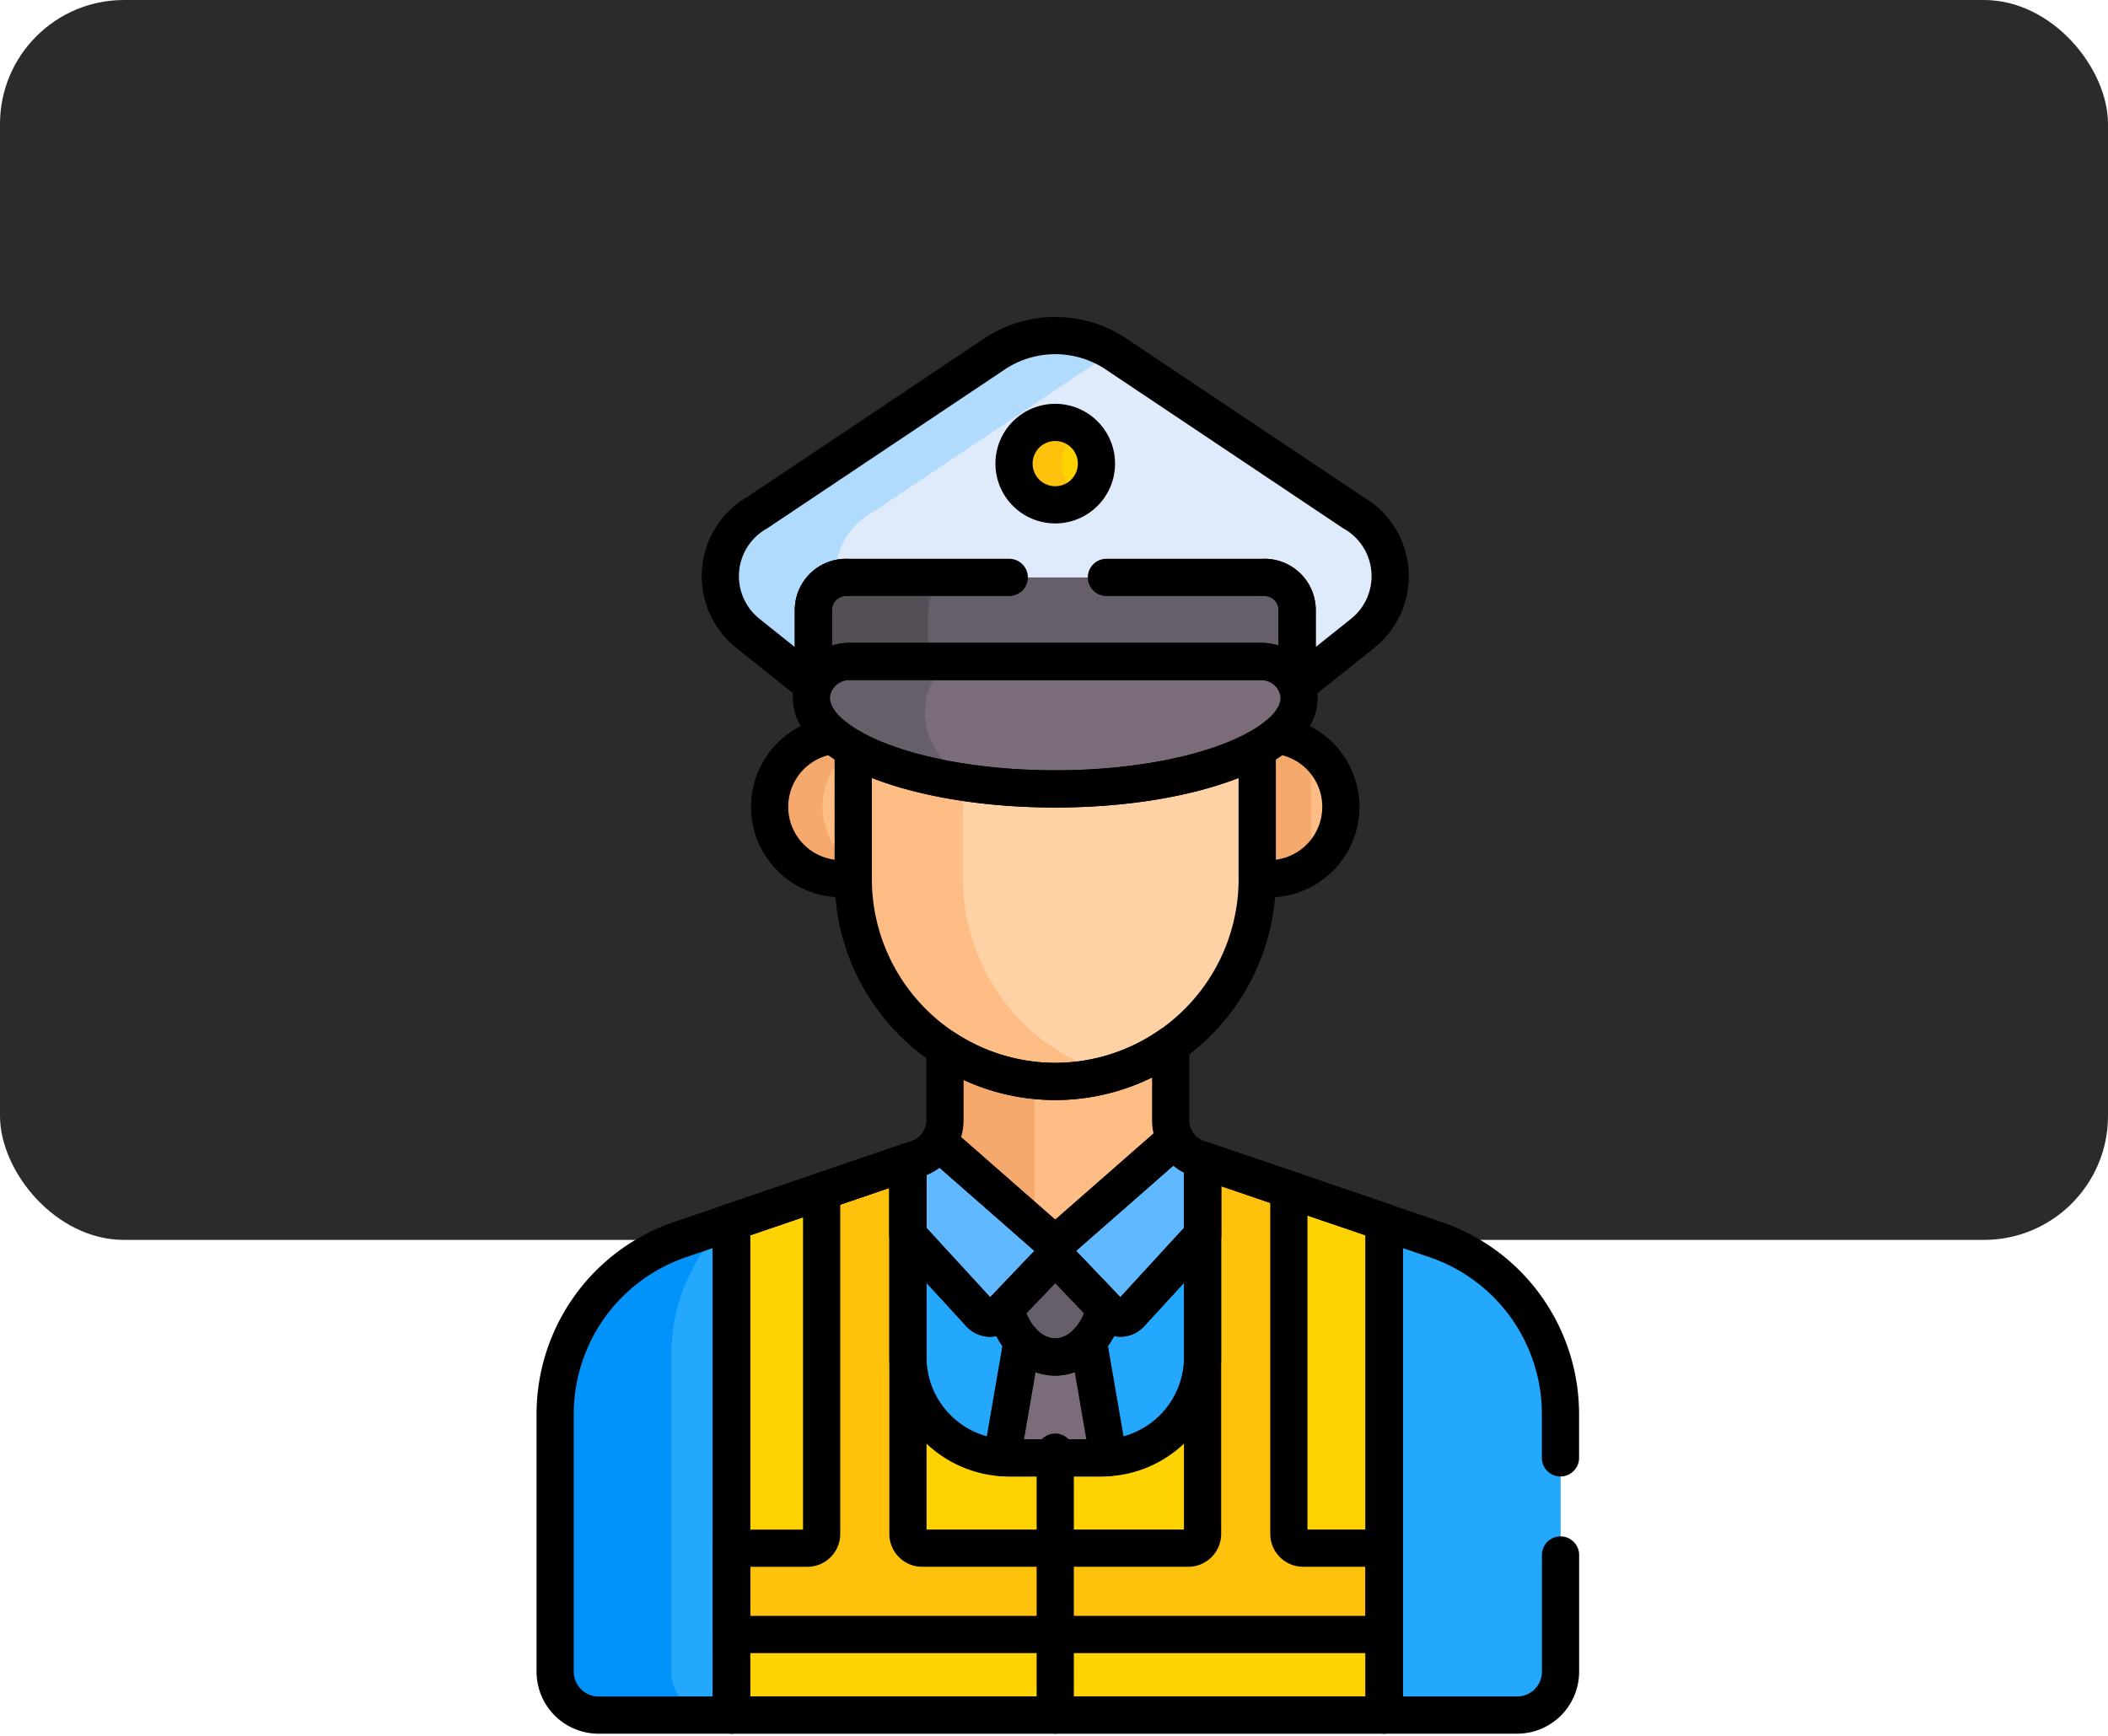 <svg xmlns="http://www.w3.org/2000/svg" xmlns:xlink="http://www.w3.org/1999/xlink" width="170" height="140" viewBox="0 0 170 140">
  <defs>
    <clipPath id="clip-path">
      <path id="path7707" d="M0-682.665H114.616v114.616H0Z" transform="translate(0 682.665)"/>
    </clipPath>
  </defs>
  <g id="Grupo_1060124" data-name="Grupo 1060124" transform="translate(-205 -2080)">
    <rect id="Rectángulo_369494" data-name="Rectángulo 369494" width="170" height="100" rx="10" transform="translate(205 2080)" fill="#2b2b2d"/>
    <rect id="Rectángulo_369495" data-name="Rectángulo 369495" width="170" height="140" rx="10" transform="translate(205 2080)" fill="none"/>
    <g id="g7701" transform="translate(233 2105.384)">
      <g id="g7703" transform="translate(0 0)">
        <g id="g7705" clip-path="url(#clip-path)">
          <g id="g7711" transform="translate(44.691 68.185)">
            <path id="path7713" d="M0-79.952a8.495,8.495,0,0,0,8.495,8.5h7.824a8.495,8.495,0,0,0,8.495-8.5V-95.907l-.517-.176v6.054l-5.819,6.339a1.1,1.1,0,0,1-1.6.015l-4.158-4.357a1.089,1.089,0,0,1-.3-.779h0a1.09,1.09,0,0,1-.3.779L7.956-83.676a1.1,1.1,0,0,1-1.6-.015L.536-90.03V-95.8L.424-95.9,0-95.759Z" transform="translate(0 96.084)" fill="#23a8fe"/>
          </g>
          <g id="g7715" transform="translate(52.819 82.324)">
            <path id="path7717" d="M-2.688-51.147H4.8c.182,0,.362-.008.541-.02l-1.619-10.3a3.608,3.608,0,0,1-2.669,1.29,3.608,3.608,0,0,1-2.669-1.29l-1.619,10.3c.18.012.36.02.542.02" transform="translate(3.231 61.467)" fill="#7b6c79"/>
          </g>
          <g id="g7719" transform="translate(16.779 73.18)">
            <path id="path7721" d="M-70.448,0l-4.144,1.413a14.869,14.869,0,0,0-10.07,14.073V36.262a3.5,3.5,0,0,0,3.5,3.5h11.391Z" transform="translate(84.662)" fill="#23a8fe"/>
          </g>
          <g id="g7723" transform="translate(16.779 73.346)">
            <path id="path7725" d="M-46.38-178.894v-25.57a14.86,14.86,0,0,1,4.37-10.525l-3.658,1.247a14.868,14.868,0,0,0-10.07,14.073v20.776a3.5,3.5,0,0,0,3.5,3.5h9.358a3.5,3.5,0,0,1-3.5-3.5" transform="translate(55.739 214.99)" fill="#0193fa"/>
          </g>
          <g id="g7727" transform="translate(82.966 73.18)">
            <path id="path7729" d="M-23.867-7l-4.144-1.413-.672,39.757h11.391a3.5,3.5,0,0,0,3.5-3.5V7.07A14.869,14.869,0,0,0-23.867-7" transform="translate(28.683 8.416)" fill="#23a8fe"/>
          </g>
          <g id="g7731" transform="translate(30.993 68.185)">
            <path id="path7733" d="M-188.306,0V15.876a8.135,8.135,0,0,1-8.135,8.135h-7.492a8.135,8.135,0,0,1-8.134-8.135V.142L-226.3,4.995V44.752h52.644V4.995Z" transform="translate(226.301)" fill="#ffd301"/>
          </g>
          <g id="g7735" transform="translate(73.172 33.705)">
            <path id="path7737" d="M-8.02,0A10.593,10.593,0,0,1-9.639,1.083V11.706A5.986,5.986,0,0,0-2.669,5.985,6.226,6.226,0,0,0-8.02,0" transform="translate(9.639)" fill="#ffbd86"/>
          </g>
          <g id="g7739" transform="translate(73.172 33.705)">
            <path id="path7741" d="M-22.605-6.159A5.9,5.9,0,0,0-25.548-7.4a10.566,10.566,0,0,1-1.618,1.083V4.3A6.061,6.061,0,0,0-22.605,3.2Z" transform="translate(27.167 7.401)" fill="#f6a96c"/>
          </g>
          <g id="g7743" transform="translate(34.073 33.705)">
            <path id="path7745" d="M-26.521,0a6.226,6.226,0,0,0-5.351,5.985A5.986,5.986,0,0,0-24.9,11.706V1.083A10.571,10.571,0,0,1-26.521,0" transform="translate(31.872)" fill="#ffbd86"/>
          </g>
          <g id="g7747" transform="translate(34.073 33.705)">
            <path id="path7749" d="M-21.08-29.664A6.16,6.16,0,0,1-18.416-34.6a10.569,10.569,0,0,1-1.567-1.053,6.226,6.226,0,0,0-5.351,5.985,5.986,5.986,0,0,0,6.969,5.721v-.9a5.766,5.766,0,0,1-2.716-4.823" transform="translate(25.333 35.649)" fill="#f6a96c"/>
          </g>
          <g id="g7751" transform="translate(47.696 58.218)">
            <path id="path7753" d="M-46.65-88.764a1.09,1.09,0,0,1,.371-.8l9.313-8.836h0a3.263,3.263,0,0,1-.378-1.523v-6.749a16.169,16.169,0,0,1-9.308,2.946,16.158,16.158,0,0,1-8.892-2.664v6.466a3.264,3.264,0,0,1-.519,1.764l9.038,8.6a1.09,1.09,0,0,1,.371.8Z" transform="translate(56.063 106.674)" fill="#ffbd86"/>
          </g>
          <g id="g7755" transform="translate(47.696 58.501)">
            <path id="path7757" d="M-38.347-61.908v-9.916A16.181,16.181,0,0,1-45.565-74.4v6.466a3.262,3.262,0,0,1-.519,1.764l7.142,6.791a5.7,5.7,0,0,0,.6-2.53" transform="translate(46.084 74.4)" fill="#f6a96c"/>
          </g>
          <g id="g7759" transform="translate(30.094 1.679)">
            <path id="path7761" d="M-252.86-70.694-271.885-83.42a8.837,8.837,0,0,0-9.963,0l-19.025,12.726a5.9,5.9,0,0,0-.789,9.747l5.289,4.223h39.014l5.289-4.223a5.9,5.9,0,0,0-.789-9.747" transform="translate(303.88 84.958)" fill="#dfebfa"/>
          </g>
          <g id="g7763" transform="translate(30.094 1.68)">
            <path id="path7765" d="M-60.76-70.691l19.025-12.726c.117-.078.236-.152.355-.225a8.829,8.829,0,0,0-9.608.225L-70.013-70.691a5.9,5.9,0,0,0-.789,9.748l5.289,4.223h9.253l-5.289-4.223a5.9,5.9,0,0,1,.789-9.748" transform="translate(73.019 84.954)" fill="#b1dbfc"/>
          </g>
          <g id="g7767" transform="translate(53.784 8.685)">
            <path id="path7769" d="M-16.47,0a3.323,3.323,0,0,0-3.323,3.323A3.323,3.323,0,0,0-16.47,6.646a3.323,3.323,0,0,0,3.323-3.323A3.323,3.323,0,0,0-16.47,0" transform="translate(19.793)" fill="#ffd301"/>
          </g>
          <g id="g7771" transform="translate(53.784 8.685)">
            <path id="path7773" d="M-19.138-16.47a3.315,3.315,0,0,1,1.392-2.7,3.3,3.3,0,0,0-1.931-.622A3.323,3.323,0,0,0-23-16.47a3.323,3.323,0,0,0,3.323,3.323,3.3,3.3,0,0,0,1.931-.622,3.315,3.315,0,0,1-1.392-2.7" transform="translate(23 19.793)" fill="#ffc20c"/>
          </g>
          <g id="g7775" transform="translate(40.819 34.563)">
            <path id="path7777" d="M-80.728-16.015c-6.777,0-12.753-1.282-16.289-3.231V-8.262A16.336,16.336,0,0,0-80.728,8.026,16.336,16.336,0,0,0-64.44-8.262V-19.247c-3.535,1.95-9.511,3.231-16.289,3.231" transform="translate(97.017 19.247)" fill="#fed2a4"/>
          </g>
          <g id="g7779" transform="translate(40.819 34.564)">
            <path id="path7781" d="M-43.824-54.441v-8.3a27.5,27.5,0,0,1-8.842-2.685v10.985A16.336,16.336,0,0,0-36.378-38.152a16.157,16.157,0,0,0,4.421-.619,16.35,16.35,0,0,1-11.867-15.67" transform="translate(52.667 65.425)" fill="#ffbd86"/>
          </g>
          <g id="g7783" transform="translate(37.6 21.184)">
            <path id="path7785" d="M-.128-43.257A3.079,3.079,0,0,1,2.778-45.2H35.929a3.079,3.079,0,0,1,2.906,1.948c.01.026.017.053.026.079v-6.176a2.639,2.639,0,0,0-2.631-2.631H2.477A2.639,2.639,0,0,0-.153-49.354v6.176c.009-.026.016-.053.026-.079" transform="translate(0.153 51.985)" fill="#665e68"/>
          </g>
          <g id="g7787" transform="translate(37.6 21.184)">
            <path id="path7789" d="M-45.858-13.038a2.639,2.639,0,0,1,2.631-2.631H-52.48a2.639,2.639,0,0,0-2.631,2.631v6.177c.009-.026.016-.053.026-.079a3.079,3.079,0,0,1,2.906-1.948h6.321Z" transform="translate(55.111 15.669)" fill="#554e56"/>
          </g>
          <g id="g7791" transform="translate(37.334 27.853)">
            <path id="path7793" d="M-180.148,0H-213.3a3.126,3.126,0,0,0-3.2,3.043c0,4.113,8.87,7.459,19.773,7.459s19.773-3.346,19.773-7.459A3.126,3.126,0,0,0-180.148,0" transform="translate(216.497)" fill="#7b6c79"/>
          </g>
          <g id="g7795" transform="translate(37.334 27.852)">
            <path id="path7797" d="M-45.858-20.772c0-2.308,1.431-4.191,3.2-4.191h-9.253a3.126,3.126,0,0,0-3.2,3.043c0,3.18,5.3,5.9,12.748,6.972-2.2-1.656-3.5-3.663-3.5-5.824" transform="translate(55.111 24.963)" fill="#665e68"/>
          </g>
          <g id="g7799" transform="translate(52.871 75.457)">
            <path id="path7801" d="M-22.493-3.861a1.09,1.09,0,0,1-.3-.779h0a1.091,1.091,0,0,1-.3.779L-27.032-.2c.546,2.284,2.359,4.161,4.235,4.161s3.69-1.878,4.235-4.163Z" transform="translate(27.032 4.64)" fill="#665e68"/>
          </g>
          <g id="g7803" transform="translate(57.106 66.49)">
            <path id="path7805" d="M-22.109-69.9a1.1,1.1,0,0,0,1.6-.015l6.044-6.339-.224-6.054-.357-.122A3.269,3.269,0,0,1-16.883-84L-26.2-75.834a1.1,1.1,0,0,0-.07,1.581Z" transform="translate(26.57 83.998)" fill="#60b8fe"/>
          </g>
          <g id="g7807" transform="translate(45.003 66.731)">
            <path id="path7809" d="M0-37.212l6.044,6.338a1.1,1.1,0,0,0,1.6.015L11.8-35.215a1.1,1.1,0,0,0-.07-1.582L2.693-44.72A3.266,3.266,0,0,1,1-43.387l-.773.263Z" transform="translate(0 44.72)" fill="#60b8fe"/>
          </g>
          <g id="g7811" transform="translate(30.993 68.185)">
            <path id="path7813" d="M-260.911-155.093h-6.54a1.15,1.15,0,0,1-1.15-1.149v-27.77l-6.96-2.373v30.144a1.149,1.149,0,0,1-1.149,1.149h-21.463a1.149,1.149,0,0,1-1.149-1.149v-30l-6.96,2.373v27.629a1.149,1.149,0,0,1-1.15,1.149h-6.124v6.96h52.644Z" transform="translate(313.555 186.386)" fill="#ffc20c"/>
          </g>
          <g id="g7815" transform="translate(40.811 35.011)">
            <path id="path7817" d="M-80.727-16.015c-6.777,0-12.753-1.282-16.288-3.231V-8.71A16.336,16.336,0,0,0-80.727,7.579h0A16.336,16.336,0,0,0-64.439-8.71V-19.247C-67.974-17.3-73.95-16.015-80.727-16.015Z" transform="translate(97.016 19.247)" fill="none" stroke="#000" stroke-linecap="round" stroke-linejoin="round" stroke-miterlimit="10" stroke-width="3"/>
          </g>
          <g id="g7819" transform="translate(73.388 33.929)">
            <path id="path7821" d="M-8.02,0A10.582,10.582,0,0,1-9.639,1.083v10.4A5.8,5.8,0,0,0-2.893,5.761,5.8,5.8,0,0,0-8.02,0Z" transform="translate(9.639)" fill="none" stroke="#000" stroke-linecap="round" stroke-linejoin="round" stroke-miterlimit="10" stroke-width="3"/>
          </g>
          <g id="g7823" transform="translate(34.066 33.929)">
            <path id="path7825" d="M-25.411,0a5.8,5.8,0,0,0-5.127,5.761,5.8,5.8,0,0,0,6.746,5.721V1.083A10.571,10.571,0,0,1-25.411,0Z" transform="translate(30.539)" fill="none" stroke="#000" stroke-linecap="round" stroke-linejoin="round" stroke-miterlimit="10" stroke-width="3"/>
          </g>
          <g id="g7827" transform="translate(37.439 27.965)">
            <path id="path7829" d="M-194-9.652A3.079,3.079,0,0,0-196.9-11.6h-33.151a3.079,3.079,0,0,0-2.906,1.948,2.8,2.8,0,0,0-.18.984c0,4.057,8.8,7.347,19.661,7.347s19.661-3.289,19.661-7.347A2.8,2.8,0,0,0-194-9.652Z" transform="translate(233.138 11.6)" fill="none" stroke="#000" stroke-linecap="round" stroke-linejoin="round" stroke-miterlimit="10" stroke-width="3"/>
          </g>
          <g id="g7831" transform="translate(30.086 1.679)">
            <path id="path7833" d="M-217.523-96.669a2.638,2.638,0,0,1,2.631,2.631v6.1l5.289-4.223a5.9,5.9,0,0,0-.789-9.747l-19.025-12.726a8.837,8.837,0,0,0-9.963,0l-19.025,12.726a5.9,5.9,0,0,0-.789,9.747l5.289,4.223v-6.1a2.638,2.638,0,0,1,2.631-2.631" transform="translate(261.413 116.174)" fill="none" stroke="#000" stroke-linecap="round" stroke-linejoin="round" stroke-miterlimit="10" stroke-width="3"/>
          </g>
          <g id="g7835" transform="translate(53.777 8.685)">
            <path id="path7837" d="M-16.47,0a3.323,3.323,0,0,0-3.323,3.323A3.323,3.323,0,0,0-16.47,6.646a3.323,3.323,0,0,0,3.323-3.323A3.323,3.323,0,0,0-16.47,0Z" transform="translate(19.793)" fill="none" stroke="#000" stroke-linecap="round" stroke-linejoin="round" stroke-miterlimit="10" stroke-width="3"/>
          </g>
          <g id="g7839" transform="translate(30.986 68.185)">
            <path id="path7841" d="M-260.911-155.093h-6.54a1.149,1.149,0,0,1-1.149-1.15v-27.77l-6.96-2.373v30.144a1.149,1.149,0,0,1-1.149,1.15h-21.462a1.149,1.149,0,0,1-1.149-1.15v-30l-6.96,2.373v27.629a1.149,1.149,0,0,1-1.149,1.15h-6.124v6.96h52.644Z" transform="translate(313.555 186.386)" fill="none" stroke="#000" stroke-linecap="round" stroke-linejoin="round" stroke-miterlimit="10" stroke-width="3"/>
          </g>
          <g id="g7843" transform="translate(30.986 68.185)">
            <path id="path7845" d="M-188.306,0V15.876a8.135,8.135,0,0,1-8.134,8.135h-7.492a8.135,8.135,0,0,1-8.135-8.135V.142L-226.3,4.995V44.752h52.644V4.995Z" transform="translate(226.301)" fill="none" stroke="#000" stroke-linecap="round" stroke-linejoin="round" stroke-miterlimit="10" stroke-width="3"/>
          </g>
          <g id="g7847" transform="translate(57.1 91.732)">
            <path id="path7849" d="M0,0V21.205" fill="none" stroke="#000" stroke-linecap="round" stroke-linejoin="round" stroke-miterlimit="10" stroke-width="3"/>
          </g>
          <g id="g7851" transform="translate(57.099 66.49)">
            <path id="path7853" d="M-22.108-69.9a1.1,1.1,0,0,0,1.6-.015l5.819-6.339V-82.3l-.357-.122A3.269,3.269,0,0,1-16.882-84L-26.2-75.834a1.1,1.1,0,0,0-.07,1.581Z" transform="translate(26.569 83.998)" fill="none" stroke="#000" stroke-linecap="round" stroke-linejoin="round" stroke-miterlimit="10" stroke-width="3"/>
          </g>
          <g id="g7855" transform="translate(45.219 66.731)">
            <path id="path7857" d="M0-37.212l5.82,6.338a1.1,1.1,0,0,0,1.6.015l4.158-4.357a1.1,1.1,0,0,0-.071-1.582L2.469-44.72a3.266,3.266,0,0,1-1.7,1.332L0-43.124Z" transform="translate(0 44.72)" fill="none" stroke="#000" stroke-linecap="round" stroke-linejoin="round" stroke-miterlimit="10" stroke-width="3"/>
          </g>
          <g id="g7859" transform="translate(53.088 75.457)">
            <path id="path7861" d="M-21.384-3.861a1.091,1.091,0,0,1-.3-.779h0a1.091,1.091,0,0,1-.3.779L-25.7.027c.546,2.284,2.135,3.937,4.012,3.937S-18.221,2.31-17.675.025Z" transform="translate(25.699 4.64)" fill="none" stroke="#000" stroke-linecap="round" stroke-linejoin="round" stroke-miterlimit="10" stroke-width="3"/>
          </g>
          <g id="g7863" transform="translate(52.811 82.771)">
            <path id="path7865" d="M-2.688-46.709H4.8c.182,0,.362-.008.541-.02l-1.619-9.4a3.608,3.608,0,0,1-2.669,1.29,3.608,3.608,0,0,1-2.669-1.29l-1.619,9.4C-3.051-46.717-2.871-46.709-2.688-46.709Z" transform="translate(3.231 56.133)" fill="none" stroke="#000" stroke-linecap="round" stroke-linejoin="round" stroke-miterlimit="10" stroke-width="3"/>
          </g>
          <g id="g7867" transform="translate(30.986 68.185)">
            <path id="path7869" d="M0-221.8H52.644v-39.757l-14.65-4.995v6.054l-5.82,6.338a1.1,1.1,0,0,1-1.6.015L26.417-258.5a1.091,1.091,0,0,1-.3-.779h0a1.09,1.09,0,0,1-.3.779l-4.158,4.357a1.1,1.1,0,0,1-1.6-.015l-5.82-6.338v-5.769l-.111-.105L0-261.552Z" transform="translate(0 266.547)" fill="none" stroke="#000" stroke-linecap="round" stroke-linejoin="round" stroke-miterlimit="10" stroke-width="3"/>
          </g>
          <g id="g7871" transform="translate(47.689 58.89)">
            <path id="path7873" d="M-46.65-82.107a1.09,1.09,0,0,1,.371-.8l9.313-8.165h0a3.261,3.261,0,0,1-.378-1.523v-6.077a16.168,16.168,0,0,1-9.308,2.946h0a16.157,16.157,0,0,1-8.892-2.664V-92.6a3.264,3.264,0,0,1-.519,1.764l9.038,7.923a1.09,1.09,0,0,1,.371.8Z" transform="translate(56.063 98.674)" fill="none" stroke="#000" stroke-linecap="round" stroke-linejoin="round" stroke-miterlimit="10" stroke-width="3"/>
          </g>
          <g id="g7875" transform="translate(45.108 68.327)">
            <path id="path7877" d="M-.553,0-.664.038l.111.105Z" transform="translate(0.664)" fill="none" stroke="#000" stroke-linecap="round" stroke-linejoin="round" stroke-miterlimit="10" stroke-width="3"/>
          </g>
          <g id="g7879" transform="translate(16.771 73.18)">
            <path id="path7881" d="M-70.448,0l-4.144,1.413a14.869,14.869,0,0,0-10.07,14.073V36.262a3.5,3.5,0,0,0,3.5,3.5h10.719Z" transform="translate(84.662)" fill="none" stroke="#000" stroke-linecap="round" stroke-linejoin="round" stroke-miterlimit="10" stroke-width="3"/>
          </g>
          <g id="g7883" transform="translate(37.593 21.184)">
            <path id="path7885" d="M-78.294,0H-91.461a2.639,2.639,0,0,0-2.631,2.631V8.807c.009-.026.016-.053.026-.079A3.079,3.079,0,0,1-91.16,6.78h33.151A3.079,3.079,0,0,1-55.1,8.728c.01.026.017.053.026.079V2.631A2.638,2.638,0,0,0-57.708,0H-70.459" transform="translate(94.092)" fill="none" stroke="#000" stroke-linecap="round" stroke-linejoin="round" stroke-miterlimit="10" stroke-width="3"/>
          </g>
          <g id="g7887" transform="translate(83.63 73.18)">
            <path id="path7889" d="M-70.447-94.244v-3.53a14.869,14.869,0,0,0-10.07-14.073l-4.144-1.413V-73.5h10.719a3.5,3.5,0,0,0,3.5-3.5v-9.411" transform="translate(84.661 113.26)" fill="none" stroke="#000" stroke-linecap="round" stroke-linejoin="round" stroke-miterlimit="10" stroke-width="3"/>
          </g>
        </g>
      </g>
    </g>
  </g>
</svg>
